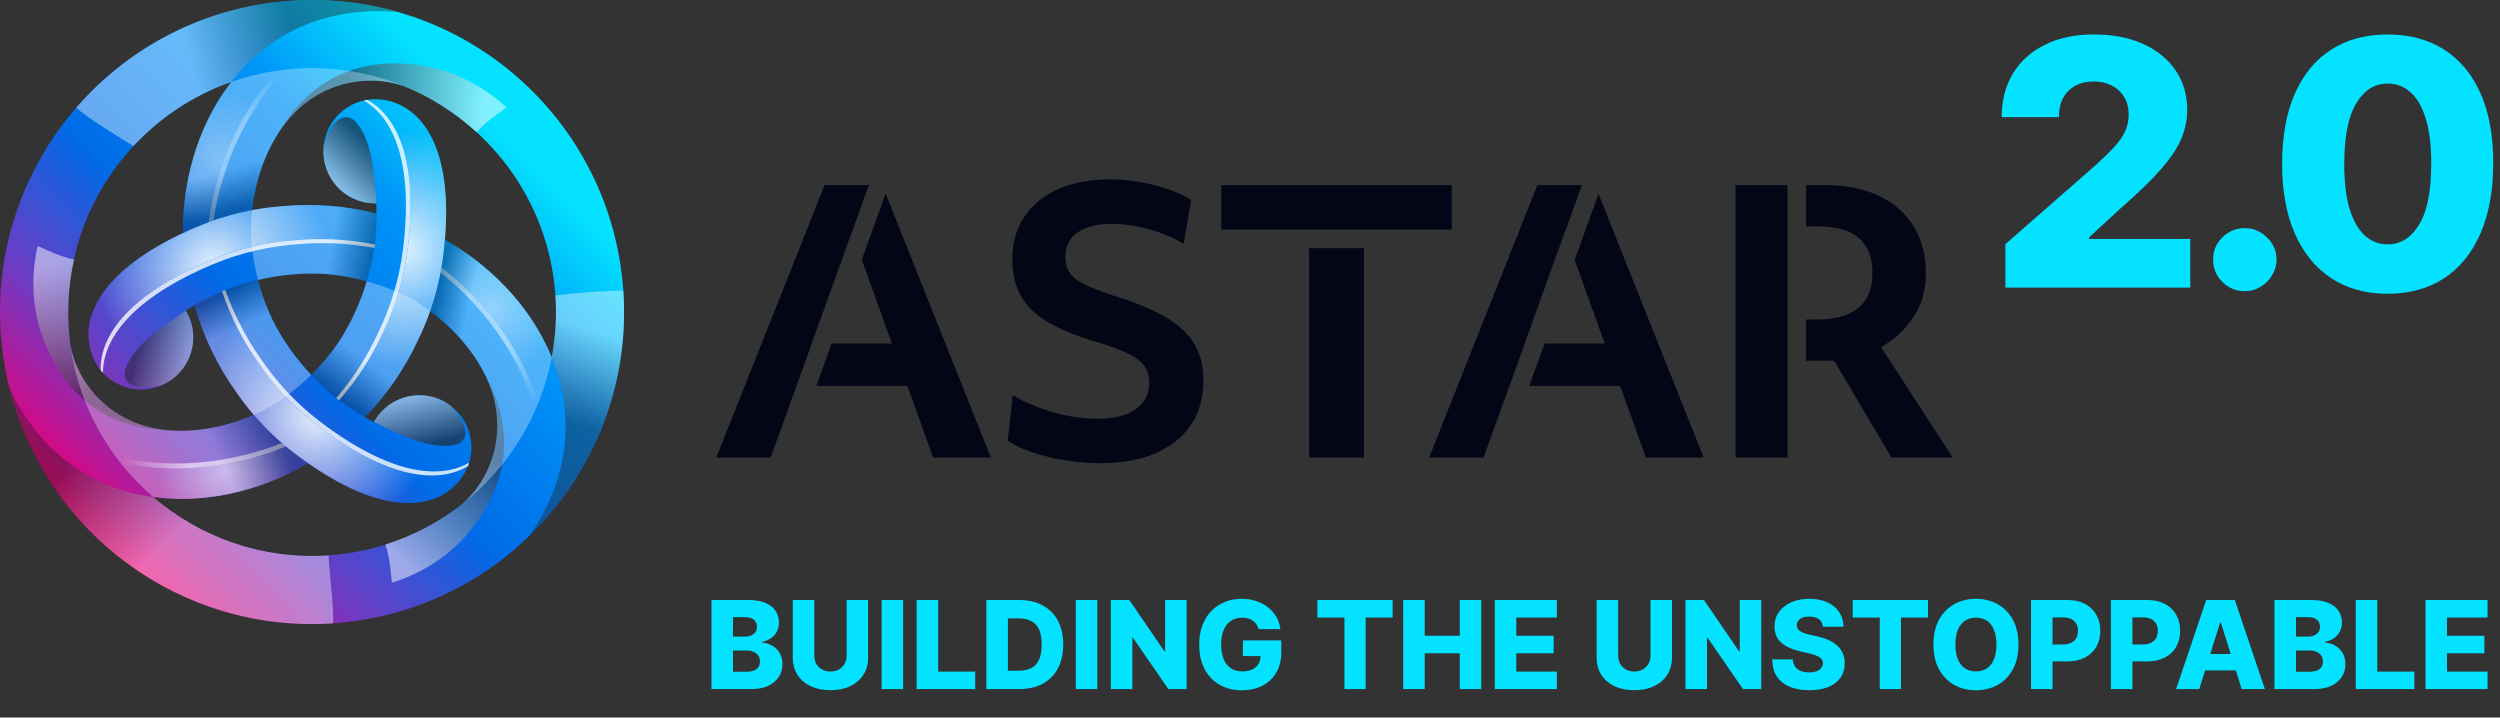 <svg width="878" height="252" viewBox="0 0 878 252" fill="none" xmlns="http://www.w3.org/2000/svg">
<rect x="0" y="0" width="878" height="252" fill="#333333" stroke="none"/>
<path d="M218.906 102.147C214.796 41.767 162.526 -3.853 102.146 0.257C72.066 2.307 45.656 16.307 27.226 37.307L27.176 37.267C27.056 37.437 26.936 37.607 26.816 37.777C8.506 58.877 -1.784 86.937 0.256 117.017C0.446 119.887 0.786 122.707 1.196 125.497C1.216 125.627 1.236 125.747 1.246 125.877C1.526 127.717 1.846 129.547 2.206 131.357C2.206 131.387 2.216 131.427 2.226 131.457C2.556 133.097 2.926 134.727 3.336 136.337C15.996 186.807 63.276 222.547 117.016 218.897C177.396 214.787 223.016 162.517 218.906 102.137V102.147ZM195.056 103.767C195.566 111.197 195.096 118.477 193.766 125.477C193.746 125.437 193.736 125.397 193.716 125.357C185.776 105.937 170.056 91.917 156.236 84.177C159.036 51.277 147.866 37.407 135.236 35.157C134.896 35.087 134.546 35.037 134.196 34.987C124.166 33.697 114.996 40.787 113.716 50.817C112.426 60.847 119.516 70.017 129.546 71.297C130.416 71.407 131.286 71.437 132.146 71.427C132.206 72.537 132.236 73.717 132.246 74.947C120.566 72.057 109.646 71.487 99.686 72.377C95.966 72.627 92.236 73.097 88.536 73.787C89.776 62.677 93.946 50.207 102.036 41.077C109.856 32.257 121.476 27.197 134.166 28.497C136.566 28.747 139.136 29.337 141.446 30.107C141.556 30.147 141.666 30.177 141.766 30.207C171.136 42.177 192.756 70.047 195.056 103.767ZM118.676 120.507C118.676 120.507 118.656 120.527 118.656 120.547C116.046 124.317 112.936 128.037 109.276 131.637C103.806 125.817 99.406 119.547 96.076 113.057C95.906 112.707 95.726 112.377 95.556 112.027C95.556 112.017 95.546 111.997 95.536 111.987C93.576 107.837 91.906 103.277 90.626 98.317C98.416 96.487 106.046 95.807 113.346 96.167C113.736 96.197 114.106 96.197 114.496 96.237C114.506 96.237 114.526 96.237 114.536 96.237C119.106 96.617 123.876 97.447 128.806 98.807C126.496 106.467 123.266 113.407 119.316 119.547C119.096 119.867 118.906 120.187 118.686 120.517L118.676 120.507ZM81.226 28.757C81.226 28.757 81.186 28.807 81.166 28.837C68.326 45.417 64.046 66.027 64.236 81.867C34.346 95.897 27.916 112.497 32.286 124.567C32.396 124.897 32.526 125.227 32.666 125.547C36.566 134.877 47.286 139.267 56.616 135.367C65.946 131.467 70.336 120.747 66.446 111.417C66.106 110.607 65.696 109.837 65.256 109.107C66.196 108.497 67.216 107.867 68.296 107.237C71.626 118.807 76.566 128.587 82.316 136.767C84.386 139.857 86.656 142.847 89.096 145.707C78.856 150.187 65.966 152.817 54.006 150.377C42.456 148.017 32.266 140.477 27.046 128.847C26.056 126.647 25.286 124.127 24.806 121.737C24.506 119.647 24.256 117.547 24.116 115.417C21.446 76.167 45.796 41.217 81.236 28.777L81.226 28.757ZM115.386 195.057C92.076 196.647 70.286 188.687 53.816 174.557C74.596 177.387 94.586 170.797 108.196 162.707C135.306 181.597 152.896 178.857 161.166 169.047C161.396 168.787 161.616 168.507 161.826 168.227C167.956 160.187 166.396 148.697 158.356 142.577C150.316 136.447 138.826 138.007 132.706 146.047C132.176 146.747 131.716 147.487 131.296 148.227C130.306 147.717 129.256 147.157 128.176 146.547C136.536 137.877 142.486 128.697 146.696 119.617C148.346 116.267 149.796 112.807 151.056 109.247C160.066 115.877 168.796 125.727 172.656 137.307C176.386 148.487 174.956 161.087 167.496 171.417C166.076 173.377 164.286 175.307 162.456 176.917C162.426 176.937 162.406 176.967 162.376 176.987C149.316 187.247 133.156 193.847 115.376 195.047L115.386 195.057Z" fill="url(#paint0_linear_264_12103)"/>
<path style="mix-blend-mode:overlay" opacity="0.9" d="M135.245 35.157C134.905 35.087 134.555 35.037 134.205 34.987C132.435 34.757 130.685 34.807 129.005 35.077C139.485 40.777 147.135 56.667 143.115 88.017C141.785 98.397 138.695 108.277 134.235 117.337C130.625 125.127 125.705 132.997 119.105 140.567C122.275 142.947 125.375 144.937 128.205 146.547C136.565 137.877 142.515 128.697 146.725 119.617C151.185 110.557 154.265 100.677 155.605 90.297C160.385 52.977 148.645 37.557 135.255 35.167L135.245 35.157Z" fill="url(#paint1_radial_264_12103)"/>
<g style="mix-blend-mode:overlay" opacity="0.8">
<path d="M143.106 88.018C147.126 56.678 139.486 40.788 128.996 35.078C128.586 35.138 128.186 35.228 127.786 35.318C138.046 41.218 145.436 57.088 141.466 88.008C140.136 98.388 137.046 108.267 132.586 117.327C129.096 124.867 124.366 132.467 118.096 139.797C118.426 140.057 118.766 140.307 119.096 140.547C125.706 132.987 130.616 125.117 134.226 117.317C138.686 108.257 141.766 98.378 143.106 87.998V88.018Z" fill="white"/>
</g>
<path style="mix-blend-mode:overlay" opacity="0.5" d="M103.266 159.107C102.276 158.357 101.336 157.567 100.386 156.787C84.916 163.237 63.466 167.287 42.176 162.347C45.666 166.787 49.556 170.897 53.826 174.567C74.606 177.397 94.596 170.807 108.206 162.717C106.586 161.587 104.946 160.397 103.256 159.117L103.266 159.107Z" fill="url(#paint2_radial_264_12103)"/>
<path style="mix-blend-mode:overlay" opacity="0.6" d="M100.386 156.777C99.916 156.387 99.436 155.997 98.966 155.597C83.376 161.827 61.836 165.547 40.586 160.257C41.106 160.957 41.626 161.657 42.166 162.337C63.456 167.277 84.906 163.227 100.376 156.777H100.386Z" fill="url(#paint3_linear_264_12103)"/>
<path style="mix-blend-mode:overlay" opacity="0.9" d="M32.295 124.567C32.406 124.897 32.535 125.227 32.675 125.547C33.365 127.197 34.276 128.687 35.346 130.007C35.045 118.077 44.986 103.517 74.135 91.317C83.796 87.278 93.885 85.017 103.966 84.338C112.526 83.567 121.796 83.888 131.646 85.828C132.116 81.888 132.296 78.218 132.276 74.957C120.586 72.058 109.656 71.487 99.695 72.388C89.615 73.058 79.516 75.328 69.865 79.368C35.156 93.888 27.675 111.767 32.295 124.557V124.567Z" fill="url(#paint4_radial_264_12103)"/>
<g style="mix-blend-mode:overlay" opacity="0.8">
<path d="M74.136 91.327C44.986 103.517 35.046 118.087 35.346 130.017C35.606 130.337 35.886 130.647 36.166 130.947C36.146 119.107 46.196 104.777 74.956 92.747C84.616 88.707 94.706 86.447 104.787 85.767C113.057 85.027 122.007 85.307 131.497 87.087C131.557 86.667 131.597 86.257 131.647 85.847C121.797 83.907 112.527 83.587 103.967 84.357C93.886 85.027 83.786 87.297 74.136 91.337V91.327Z" fill="white"/>
</g>
<path style="mix-blend-mode:overlay" opacity="0.4" d="M155.627 90.287C155.467 91.517 155.267 92.728 155.057 93.948C168.377 104.117 182.607 120.667 188.977 141.577C191.087 136.337 192.687 130.917 193.727 125.377C185.787 105.967 170.087 91.957 156.267 84.207C156.097 86.168 155.887 88.188 155.617 90.287H155.627Z" fill="url(#paint5_radial_264_12103)"/>
<path style="mix-blend-mode:overlay" opacity="0.5" d="M155.056 93.947C154.956 94.557 154.856 95.157 154.736 95.767C167.926 106.147 181.916 122.947 187.956 143.997C188.306 143.197 188.646 142.397 188.966 141.587C182.596 120.677 168.366 104.127 155.046 93.957L155.056 93.947Z" fill="url(#paint6_linear_264_12103)"/>
<path style="mix-blend-mode:overlay" opacity="0.9" d="M161.196 169.017C161.426 168.757 161.646 168.477 161.856 168.197C162.936 166.777 163.776 165.237 164.386 163.647C154.206 169.877 136.626 168.547 111.486 149.397C103.166 143.057 96.146 135.437 90.526 127.047C85.586 120.017 81.226 111.827 77.976 102.327C74.326 103.887 71.056 105.567 68.246 107.217C71.576 118.787 76.556 128.537 82.306 136.717C87.926 145.107 94.936 152.727 103.266 159.067C133.196 181.867 152.417 179.407 161.187 169.007L161.196 169.017Z" fill="url(#paint7_radial_264_12103)"/>
<g style="mix-blend-mode:overlay" opacity="0.8">
<path d="M111.487 149.407C136.627 168.557 154.207 169.887 164.387 163.657C164.537 163.267 164.657 162.877 164.777 162.487C154.537 168.427 137.097 166.887 112.307 147.987C103.987 141.647 96.966 134.027 91.346 125.637C86.566 118.847 82.346 110.947 79.136 101.847C78.746 102.007 78.366 102.167 77.986 102.337C81.236 111.837 85.586 120.027 90.536 127.057C96.156 135.447 103.167 143.067 111.497 149.407H111.487Z" fill="white"/>
</g>
<path style="mix-blend-mode:overlay" opacity="0.3" d="M69.846 79.348C70.986 78.868 72.146 78.438 73.296 78.018C75.446 61.398 82.656 40.798 97.586 24.828C91.996 25.628 86.496 26.948 81.176 28.808C68.336 45.388 64.056 65.998 64.246 81.838C66.026 80.998 67.886 80.168 69.836 79.358L69.846 79.348Z" fill="url(#paint8_radial_264_12103)"/>
<path style="mix-blend-mode:overlay" opacity="0.4" d="M73.295 78.017C73.875 77.807 74.445 77.587 75.025 77.387C77.425 60.777 84.975 40.257 100.185 24.507C99.315 24.607 98.455 24.707 97.585 24.837C82.655 40.807 75.435 61.407 73.295 78.027V78.017Z" fill="url(#paint9_linear_264_12103)"/>
<path style="mix-blend-mode:multiply" opacity="0.4" d="M102.147 0.258C72.067 2.308 45.657 16.308 27.227 37.307C27.087 37.468 26.947 37.627 26.807 37.788C30.397 41.347 42.117 48.367 46.877 51.288C56.207 41.248 67.937 33.417 81.227 28.758C82.157 27.558 83.117 26.378 84.137 25.227C96.517 11.258 113.417 3.878 133.027 3.878C135.207 3.878 139.657 4.228 139.747 4.228C127.857 0.818 115.197 -0.632 102.137 0.258H102.147Z" fill="url(#paint10_linear_264_12103)"/>
<path style="mix-blend-mode:multiply" opacity="0.4" d="M115.396 195.057C92.086 196.647 70.296 188.687 53.826 174.557C52.296 174.347 50.756 174.097 49.216 173.787C30.926 170.047 16.086 159.107 6.286 142.127C5.196 140.237 4.216 138.307 3.336 136.357C15.996 186.827 63.276 222.567 117.016 218.917C117.256 213.387 115.626 200.547 115.396 195.067V195.057Z" fill="url(#paint11_linear_264_12103)"/>
<path style="mix-blend-mode:multiply" opacity="0.4" d="M218.907 102.147C215.537 101.807 199.097 103.097 195.057 103.767C195.567 111.197 195.097 118.477 193.767 125.477C194.337 126.867 194.877 128.287 195.357 129.737C201.267 147.437 199.207 165.767 189.407 182.747C188.337 184.597 187.177 186.377 185.957 188.087C185.937 188.117 185.907 188.157 185.887 188.187C185.887 188.187 185.937 188.147 185.967 188.117C208.227 166.467 221.187 135.557 218.917 102.147H218.907Z" fill="url(#paint12_linear_264_12103)"/>
<path style="mix-blend-mode:multiply" opacity="0.5" d="M134.155 28.497C136.555 28.747 139.125 29.337 141.435 30.107C141.545 30.147 141.655 30.177 141.755 30.207C151.205 34.057 159.855 39.567 167.315 46.377C167.335 46.387 167.345 46.397 167.365 46.417C170.965 42.307 177.885 37.787 177.885 37.787C177.885 37.787 167.285 26.947 151.065 23.577C139.715 21.217 114.115 18.937 97.965 46.417C97.965 46.417 98.025 46.357 98.125 46.267C99.315 44.457 100.585 42.707 102.025 41.087C109.845 32.267 121.465 27.207 134.155 28.507V28.497Z" fill="url(#paint13_linear_264_12103)"/>
<path style="mix-blend-mode:multiply" opacity="0.5" d="M167.507 171.407C166.087 173.367 164.297 175.297 162.467 176.907C162.387 176.977 162.297 177.067 162.217 177.137C154.157 183.397 145.067 188.127 135.437 191.187C135.417 191.187 135.397 191.207 135.377 191.207C137.137 196.377 137.587 204.627 137.587 204.627C137.587 204.627 152.277 200.867 163.297 188.507C171.017 179.857 185.797 158.827 170.067 131.097C170.067 131.097 170.087 131.187 170.117 131.307C171.087 133.247 171.967 135.217 172.657 137.277C176.387 148.457 174.957 161.057 167.497 171.387L167.507 171.407Z" fill="url(#paint14_linear_264_12103)"/>
<path style="mix-blend-mode:multiply" opacity="0.5" d="M27.076 128.867C26.086 126.667 25.316 124.147 24.836 121.757C24.816 121.647 24.786 121.537 24.766 121.427C23.376 111.317 23.826 101.077 25.986 91.207C25.986 91.187 25.986 91.167 25.986 91.147C20.626 90.087 13.256 86.347 13.256 86.347C13.256 86.347 9.166 100.947 14.356 116.677C17.996 127.687 28.816 150.997 60.686 151.247C60.686 151.247 60.606 151.217 60.476 151.187C58.316 151.057 56.156 150.837 54.036 150.397C42.486 148.037 32.296 140.497 27.076 128.867Z" fill="url(#paint15_linear_264_12103)"/>
<path style="mix-blend-mode:multiply" opacity="0.6" d="M129.546 71.307C130.416 71.417 131.286 71.447 132.146 71.437C132.146 71.437 131.576 60.047 130.176 54.207C128.776 48.367 126.716 44.497 124.446 42.307C122.826 40.737 117.696 38.787 113.716 50.827C112.426 60.857 119.516 70.027 129.546 71.307Z" fill="url(#paint16_linear_264_12103)"/>
<path style="mix-blend-mode:multiply" opacity="0.5" d="M66.446 111.427C66.106 110.617 65.696 109.847 65.256 109.117C65.256 109.117 55.686 115.307 51.326 119.437C46.966 123.567 44.646 127.287 43.886 130.347C43.336 132.537 44.206 137.947 56.626 135.377C65.956 131.477 70.346 120.757 66.456 111.427H66.446Z" fill="url(#paint17_linear_264_12103)"/>
<path style="mix-blend-mode:multiply" opacity="0.6" d="M132.746 146.007C132.216 146.707 131.756 147.447 131.336 148.187C131.336 148.187 141.486 153.387 147.236 155.097C152.996 156.807 157.376 156.957 160.406 156.087C162.576 155.467 166.826 152.007 158.396 142.537C150.356 136.407 138.866 137.967 132.746 146.007Z" fill="url(#paint18_linear_264_12103)"/>
<path style="mix-blend-mode:multiply" opacity="0.3" d="M128.805 98.797C126.495 106.457 123.265 113.397 119.315 119.537C119.095 119.857 118.905 120.177 118.685 120.507C118.685 120.517 118.665 120.527 118.665 120.547C116.055 124.317 112.945 128.037 109.285 131.637C111.795 134.307 114.505 136.887 117.485 139.337C121.225 142.287 124.895 144.667 128.215 146.547C136.575 137.877 142.525 128.697 146.735 119.617C148.385 116.267 149.835 112.807 151.095 109.247C147.235 106.407 143.335 104.147 139.735 102.617C136.015 101.027 132.375 99.787 128.815 98.807L128.805 98.797Z" fill="url(#paint19_linear_264_12103)"/>
<path style="mix-blend-mode:multiply" opacity="0.3" d="M53.825 174.557C74.605 177.387 94.595 170.797 108.205 162.707C106.585 161.577 104.945 160.387 103.255 159.107C97.995 155.107 93.265 150.587 89.085 145.697C78.845 150.177 65.955 152.807 53.995 150.367C42.445 148.007 32.255 140.467 27.035 128.837C26.045 126.637 25.275 124.117 24.795 121.727C27.815 142.907 38.505 161.417 53.825 174.567V174.557Z" fill="url(#paint20_linear_264_12103)"/>
<path style="mix-blend-mode:multiply" opacity="0.3" d="M109.275 131.627C103.805 125.807 99.405 119.537 96.075 113.047C95.905 112.697 95.725 112.367 95.555 112.017C95.555 112.007 95.545 111.987 95.535 111.977C93.575 107.827 91.905 103.267 90.625 98.308C87.065 99.148 83.485 100.197 79.875 101.547C75.455 103.307 71.575 105.287 68.295 107.217C71.625 118.787 76.565 128.567 82.315 136.747C84.385 139.837 86.655 142.827 89.095 145.687C93.485 143.767 97.405 141.507 100.535 139.157C103.765 136.727 106.655 134.207 109.285 131.627H109.275Z" fill="url(#paint21_linear_264_12103)"/>
<path style="mix-blend-mode:multiply" opacity="0.3" d="M81.165 28.837C68.325 45.417 64.044 66.027 64.234 81.857C66.025 81.017 67.885 80.187 69.844 79.367C75.934 76.817 82.195 74.987 88.525 73.797C89.764 62.687 93.934 50.217 102.025 41.087C109.845 32.267 121.465 27.207 134.155 28.507C136.555 28.757 139.125 29.347 141.435 30.117C141.545 30.157 141.655 30.187 141.755 30.217C130.075 25.457 117.165 23.207 103.755 24.117C95.874 24.657 88.335 26.267 81.215 28.757C81.195 28.787 81.174 28.807 81.154 28.837H81.165Z" fill="url(#paint22_linear_264_12103)"/>
<path style="mix-blend-mode:multiply" opacity="0.3" d="M193.726 125.357C185.786 105.937 170.066 91.917 156.246 84.177C156.076 86.147 155.866 88.177 155.596 90.287C154.756 96.837 153.216 103.177 151.076 109.247C160.086 115.877 168.816 125.727 172.676 137.307C176.406 148.487 174.976 161.087 167.516 171.417C166.096 173.377 164.306 175.307 162.476 176.917C162.446 176.937 162.426 176.967 162.396 176.987C178.486 164.347 189.866 146.117 193.766 125.477C193.746 125.437 193.736 125.397 193.716 125.357H193.726Z" fill="url(#paint23_linear_264_12103)"/>
<path style="mix-blend-mode:multiply" opacity="0.3" d="M88.466 86.977C88.956 90.987 89.686 94.747 90.616 98.317C98.406 96.487 106.036 95.807 113.336 96.167C113.726 96.197 114.096 96.197 114.486 96.237C114.496 96.237 114.516 96.237 114.526 96.237C119.096 96.617 123.866 97.447 128.796 98.807C129.856 95.307 130.726 91.667 131.366 87.867C132.056 83.147 132.276 78.777 132.246 74.957C120.566 72.067 109.646 71.497 99.686 72.387C95.966 72.637 92.236 73.107 88.536 73.797C88.006 78.567 87.996 83.087 88.466 86.977Z" fill="url(#paint24_linear_264_12103)"/>
<path d="M549.487 81.387L535.396 120.657H535.496L549.576 81.617L549.487 81.387Z" fill="#020617"/>
<path d="M299.147 81.387L285.057 120.657H285.097L299.197 81.537L299.147 81.387Z" fill="#020617"/>
<path d="M302.665 91.197L313.245 120.657H292.045L286.695 135.507H318.655L327.715 160.677H347.985L311.035 67.997L302.665 91.197Z" fill="#020617"/>
<path d="M285.056 120.657L299.146 81.387L299.196 81.537L305.156 65.027H289.586L251.576 160.677H270.666L285.096 120.657H285.056Z" fill="#020617"/>
<path d="M409.406 111.407C404.786 108.687 398.666 106.147 391.026 103.797C386.666 102.377 383.246 101.047 380.766 99.827C378.286 98.617 376.566 97.227 375.606 95.677C374.636 94.127 374.156 92.297 374.156 90.197C374.156 86.507 375.586 83.657 378.436 81.637C381.286 79.627 385.276 78.617 390.396 78.617C394.596 78.617 398.976 79.247 403.546 80.507C408.116 81.767 412.166 83.487 415.696 85.667L418.336 70.187C414.726 68.007 410.346 66.267 405.186 64.967C400.026 63.667 394.886 63.017 389.766 63.017C382.796 63.017 376.756 64.147 371.646 66.417C366.526 68.687 362.566 71.917 359.756 76.107C356.946 80.307 355.536 85.257 355.536 90.957C355.536 95.827 356.486 100.037 358.366 103.607C360.256 107.177 363.336 110.257 367.616 112.857C371.896 115.457 377.516 117.807 384.486 119.907C389.516 121.417 393.426 122.847 396.196 124.187C398.966 125.527 400.896 127.017 401.986 128.657C403.076 130.297 403.626 132.247 403.626 134.507C403.626 138.457 402.006 141.537 398.776 143.757C395.546 145.977 391.076 147.087 385.376 147.087C380.426 147.087 375.246 146.317 369.836 144.757C364.426 143.207 359.706 141.217 355.676 138.777L353.916 154.757C356.266 156.357 359.206 157.737 362.726 158.907C366.246 160.077 370.046 161.007 374.116 161.677C378.186 162.347 382.236 162.687 386.256 162.687C397.586 162.687 406.476 160.107 412.936 154.947C419.396 149.787 422.626 142.637 422.626 133.487C422.626 128.617 421.576 124.407 419.476 120.837C417.376 117.267 414.026 114.127 409.406 111.397V111.407Z" fill="#020617"/>
<path d="M509.846 65.027H428.916V80.627H509.846V65.027Z" fill="#020617"/>
<path d="M479.006 87.157H459.746V160.677H479.006V87.157Z" fill="#020617"/>
<path d="M535.396 120.657L549.486 81.387L549.576 81.617L555.556 65.027H539.926L501.916 160.677H521.046L530.106 135.507H530.146L535.496 120.657H535.396Z" fill="#020617"/>
<path d="M553.036 91.278L563.586 120.657H542.446L537.096 135.507H568.996L578.056 160.677H598.326L561.406 68.078L553.036 91.278Z" fill="#020617"/>
<path d="M660.627 121.917C665.247 119.317 669.017 115.817 671.957 111.407C674.897 107.007 676.367 101.867 676.367 95.987C676.367 89.607 674.937 84.117 672.087 79.497C669.237 74.887 665.167 71.317 659.877 68.797C654.587 66.277 648.297 65.017 640.997 65.017H634.307V79.497H638.477C651.227 79.497 657.607 84.947 657.607 95.857C657.607 106.767 651.017 112.217 637.847 112.217H634.307V126.687H644.137L664.277 160.667H685.797L660.627 121.897V121.917Z" fill="#020617"/>
<path d="M627.765 65.027H609.525V160.687H627.765V65.027Z" fill="#020617"/>
<path d="M733.68 83.377L744.17 73.697C750.54 68.157 755.46 63.407 758.92 59.437C762.39 55.467 764.79 51.847 766.14 48.557C767.48 45.277 768.15 41.957 768.15 38.617C768.15 33.367 766.8 28.747 764.1 24.757C761.4 20.777 757.6 17.667 752.69 15.437C747.78 13.207 742 12.097 735.34 12.097C728.68 12.097 723.23 13.277 718.36 15.627C713.49 17.987 709.72 21.327 707.03 25.667C704.35 30.007 703 35.157 703 41.127H723.09C723.09 38.477 723.6 36.217 724.61 34.357C725.62 32.497 727.04 31.077 728.87 30.097C730.7 29.117 732.82 28.617 735.25 28.617C737.68 28.617 739.78 29.087 741.63 30.027C743.49 30.967 744.94 32.307 746 34.037C747.06 35.767 747.59 37.837 747.59 40.267C747.59 42.437 747.15 44.447 746.26 46.287C745.37 48.127 744.09 49.957 742.4 51.767C740.72 53.577 738.67 55.567 736.28 57.737L704.29 85.747V100.997H769.22V83.907H733.67V83.347L733.68 83.377ZM788.39 80.127C785.31 80.127 782.67 81.207 780.49 83.357C778.31 85.517 777.23 88.107 777.26 91.127C777.23 94.207 778.31 96.837 780.49 99.007C782.68 101.177 785.31 102.267 788.39 102.267C790.36 102.267 792.18 101.767 793.85 100.767C795.52 99.767 796.88 98.427 797.92 96.737C798.96 95.057 799.5 93.177 799.53 91.127C799.5 88.097 798.37 85.507 796.13 83.357C793.89 81.197 791.31 80.127 788.4 80.127H788.39ZM871.17 32.797C868.17 26.057 863.9 20.927 858.34 17.397C852.79 13.867 846.18 12.107 838.53 12.107C830.88 12.107 824.29 13.867 818.76 17.397C813.24 20.927 808.98 26.047 806 32.777C803.02 39.497 801.51 47.677 801.48 57.297C801.45 66.917 802.94 75.147 805.93 81.987C808.93 88.827 813.2 94.067 818.73 97.707C824.27 101.347 830.87 103.167 838.52 103.167C846.17 103.167 852.8 101.357 858.33 97.747C863.86 94.137 868.12 88.907 871.12 82.047C874.12 75.197 875.62 66.947 875.62 57.287C875.65 47.697 874.16 39.527 871.17 32.787V32.797ZM849.63 78.817C846.8 83.487 843.11 85.817 838.54 85.817C835.51 85.817 832.84 84.787 830.53 82.717C828.22 80.647 826.43 77.497 825.16 73.277C823.89 69.047 823.27 63.727 823.3 57.307C823.33 47.827 824.74 40.797 827.54 36.217C830.34 31.637 834.01 29.347 838.55 29.347C841.61 29.347 844.27 30.357 846.56 32.387C848.85 34.417 850.63 37.487 851.91 41.617C853.2 45.747 853.84 50.977 853.84 57.317C853.87 66.997 852.47 74.167 849.64 78.837L849.63 78.817Z" fill="#03E2FE"/>
<path d="M249.869 242V210.727H262.909C265.251 210.727 267.21 211.058 268.788 211.72C270.376 212.382 271.567 213.308 272.361 214.499C273.166 215.69 273.568 217.069 273.568 218.637C273.568 219.828 273.318 220.892 272.819 221.828C272.321 222.755 271.633 223.523 270.758 224.134C269.882 224.745 268.87 225.173 267.719 225.417V225.722C268.982 225.783 270.147 226.124 271.216 226.745C272.295 227.366 273.16 228.232 273.812 229.341C274.463 230.441 274.789 231.744 274.789 233.25C274.789 234.93 274.362 236.432 273.507 237.755C272.651 239.068 271.415 240.107 269.796 240.87C268.177 241.623 266.213 242 263.902 242H249.869ZM257.427 235.907H262.1C263.739 235.907 264.945 235.597 265.719 234.976C266.503 234.355 266.895 233.49 266.895 232.38C266.895 231.576 266.706 230.884 266.33 230.303C265.953 229.713 265.419 229.26 264.726 228.944C264.034 228.618 263.204 228.456 262.237 228.456H257.427V235.907ZM257.427 223.585H261.611C262.436 223.585 263.169 223.447 263.81 223.172C264.452 222.897 264.95 222.5 265.307 221.981C265.673 221.462 265.856 220.836 265.856 220.103C265.856 219.054 265.485 218.23 264.742 217.629C263.998 217.029 262.996 216.728 261.733 216.728H257.427V223.585ZM297.343 210.727H304.886V230.899C304.886 233.23 304.331 235.261 303.222 236.991C302.112 238.712 300.565 240.045 298.58 240.992C296.595 241.929 294.289 242.397 291.662 242.397C289.005 242.397 286.684 241.929 284.699 240.992C282.714 240.045 281.172 238.712 280.073 236.991C278.973 235.261 278.423 233.23 278.423 230.899V210.727H285.982V230.242C285.982 231.321 286.216 232.283 286.684 233.128C287.163 233.973 287.83 234.635 288.685 235.113C289.54 235.592 290.532 235.831 291.662 235.831C292.792 235.831 293.78 235.592 294.625 235.113C295.48 234.635 296.147 233.973 296.625 233.128C297.104 232.283 297.343 231.321 297.343 230.242V210.727ZM317.182 210.727V242H309.624V210.727H317.182ZM321.927 242V210.727H329.486V235.862H342.496V242H321.927ZM357.968 242H346.409V210.727H357.953C361.139 210.727 363.883 211.353 366.183 212.605C368.494 213.847 370.276 215.639 371.528 217.98C372.78 220.312 373.406 223.101 373.406 226.348C373.406 229.606 372.78 232.405 371.528 234.747C370.286 237.088 368.509 238.885 366.199 240.137C363.888 241.379 361.144 242 357.968 242ZM353.967 235.556H357.678C359.429 235.556 360.91 235.261 362.122 234.67C363.343 234.07 364.264 233.098 364.885 231.754C365.517 230.4 365.832 228.598 365.832 226.348C365.832 224.099 365.517 222.307 364.885 220.973C364.254 219.63 363.323 218.663 362.091 218.072C360.869 217.471 359.363 217.171 357.571 217.171H353.967V235.556ZM385.378 210.727V242H377.819V210.727H385.378ZM416.738 210.727V242H410.325L397.88 223.951H397.681V242H390.123V210.727H396.628L408.935 228.746H409.195V210.727H416.738ZM442.014 220.943C441.841 220.301 441.586 219.737 441.25 219.248C440.914 218.749 440.502 218.327 440.013 217.98C439.525 217.634 438.965 217.375 438.334 217.202C437.702 217.018 437.01 216.927 436.257 216.927C434.74 216.927 433.427 217.293 432.317 218.026C431.218 218.759 430.368 219.828 429.767 221.233C429.166 222.628 428.866 224.323 428.866 226.318C428.866 228.323 429.156 230.033 429.737 231.449C430.317 232.864 431.157 233.943 432.256 234.686C433.356 235.429 434.689 235.8 436.257 235.8C437.641 235.8 438.812 235.576 439.769 235.129C440.736 234.67 441.469 234.024 441.968 233.189C442.467 232.355 442.716 231.372 442.716 230.242L444.121 230.41H436.516V224.898H450V229.036C450 231.835 449.404 234.233 448.213 236.228C447.032 238.223 445.403 239.755 443.327 240.824C441.26 241.893 438.883 242.428 436.196 242.428C433.213 242.428 430.592 241.781 428.332 240.488C426.072 239.195 424.311 237.353 423.048 234.961C421.786 232.558 421.155 229.708 421.155 226.409C421.155 223.844 421.537 221.569 422.3 219.584C423.064 217.589 424.127 215.899 425.492 214.514C426.866 213.13 428.454 212.081 430.256 211.369C432.068 210.656 434.017 210.3 436.104 210.3C437.916 210.3 439.601 210.559 441.158 211.078C442.726 211.598 444.111 212.331 445.312 213.277C446.523 214.224 447.506 215.349 448.259 216.652C449.012 217.955 449.481 219.385 449.664 220.943H442.014ZM462.67 216.866V210.727H489.102V216.866H479.619V242H472.168V216.866H462.67ZM492.794 242V210.727H500.352V223.279H512.675V210.727H520.218V242H512.675V229.433H500.352V242H492.794ZM524.96 242V210.727H546.765V216.866H532.518V223.279H545.65V229.433H532.518V235.862H546.765V242H524.96ZM579.656 210.727H587.2V230.899C587.2 233.23 586.645 235.261 585.535 236.991C584.426 238.712 582.878 240.045 580.893 240.992C578.908 241.929 576.602 242.397 573.976 242.397C571.319 242.397 568.998 241.929 567.013 240.992C565.028 240.045 563.486 238.712 562.386 236.991C561.287 235.261 560.737 233.23 560.737 230.899V210.727H568.296V230.242C568.296 231.321 568.53 232.283 568.998 233.128C569.476 233.973 570.143 234.635 570.998 235.113C571.853 235.592 572.846 235.831 573.976 235.831C575.106 235.831 576.093 235.592 576.938 235.113C577.793 234.635 578.46 233.973 578.939 233.128C579.417 232.283 579.656 231.321 579.656 230.242V210.727ZM618.553 210.727V242H612.139L599.694 223.951H599.496V242H591.937V210.727H598.442L610.75 228.746H611.009V210.727H618.553ZM640.209 220.103C640.107 218.983 639.654 218.113 638.85 217.492C638.056 216.861 636.921 216.545 635.445 216.545C634.468 216.545 633.653 216.672 633.002 216.927C632.35 217.181 631.862 217.533 631.536 217.98C631.21 218.418 631.042 218.922 631.032 219.492C631.011 219.96 631.103 220.373 631.307 220.729C631.52 221.085 631.826 221.401 632.223 221.676C632.63 221.94 633.119 222.175 633.689 222.378C634.259 222.582 634.9 222.76 635.613 222.913L638.3 223.523C639.848 223.859 641.212 224.307 642.393 224.867C643.584 225.427 644.581 226.094 645.386 226.868C646.2 227.641 646.816 228.532 647.233 229.54C647.651 230.548 647.864 231.678 647.875 232.93C647.864 234.905 647.366 236.6 646.378 238.015C645.391 239.43 643.971 240.514 642.118 241.267C640.275 242.02 638.051 242.397 635.445 242.397C632.829 242.397 630.548 242.005 628.604 241.221C626.66 240.437 625.148 239.246 624.069 237.648C622.99 236.05 622.435 234.029 622.404 231.586H629.642C629.703 232.594 629.973 233.434 630.452 234.105C630.93 234.777 631.587 235.286 632.421 235.632C633.266 235.979 634.244 236.152 635.353 236.152C636.371 236.152 637.237 236.014 637.949 235.739C638.672 235.464 639.227 235.083 639.614 234.594C640 234.105 640.199 233.546 640.209 232.914C640.199 232.324 640.016 231.82 639.659 231.403C639.303 230.975 638.753 230.609 638.01 230.303C637.277 229.988 636.341 229.698 635.201 229.433L631.933 228.669C629.225 228.048 627.092 227.046 625.535 225.661C623.977 224.267 623.203 222.383 623.214 220.011C623.203 218.077 623.723 216.382 624.771 214.926C625.82 213.471 627.27 212.336 629.123 211.521C630.976 210.707 633.088 210.3 635.46 210.3C637.883 210.3 639.985 210.712 641.767 211.537C643.558 212.351 644.948 213.496 645.935 214.972C646.923 216.448 647.427 218.159 647.447 220.103H640.209ZM650.669 216.866V210.727H677.101V216.866H667.618V242H660.167V216.866H650.669ZM708.882 226.364C708.882 229.804 708.22 232.721 706.896 235.113C705.573 237.506 703.781 239.323 701.521 240.565C699.272 241.807 696.747 242.428 693.948 242.428C691.138 242.428 688.608 241.801 686.358 240.549C684.109 239.297 682.322 237.48 680.999 235.098C679.686 232.706 679.029 229.794 679.029 226.364C679.029 222.923 679.686 220.006 680.999 217.614C682.322 215.222 684.109 213.405 686.358 212.163C688.608 210.921 691.138 210.3 693.948 210.3C696.747 210.3 699.272 210.921 701.521 212.163C703.781 213.405 705.573 215.222 706.896 217.614C708.22 220.006 708.882 222.923 708.882 226.364ZM701.155 226.364C701.155 224.328 700.865 222.607 700.285 221.202C699.715 219.798 698.89 218.734 697.811 218.011C696.742 217.288 695.454 216.927 693.948 216.927C692.451 216.927 691.163 217.288 690.084 218.011C689.005 218.734 688.176 219.798 687.595 221.202C687.025 222.607 686.74 224.328 686.74 226.364C686.74 228.4 687.025 230.12 687.595 231.525C688.176 232.93 689.005 233.993 690.084 234.716C691.163 235.439 692.451 235.8 693.948 235.8C695.454 235.8 696.742 235.439 697.811 234.716C698.89 233.993 699.715 232.93 700.285 231.525C700.865 230.12 701.155 228.4 701.155 226.364ZM713.295 242V210.727H726.213C728.554 210.727 730.575 211.185 732.275 212.102C733.985 213.008 735.304 214.275 736.23 215.904C737.156 217.522 737.619 219.406 737.619 221.554C737.619 223.712 737.146 225.6 736.199 227.219C735.263 228.827 733.924 230.074 732.183 230.96C730.443 231.846 728.376 232.288 725.984 232.288H718.013V226.333H724.579C725.719 226.333 726.671 226.135 727.434 225.738C728.208 225.341 728.793 224.786 729.19 224.073C729.588 223.35 729.786 222.511 729.786 221.554C729.786 220.587 729.588 219.752 729.19 219.049C728.793 218.337 728.208 217.787 727.434 217.4C726.661 217.013 725.709 216.82 724.579 216.82H720.853V242H713.295ZM741.345 242V210.727H754.264C756.605 210.727 758.626 211.185 760.326 212.102C762.036 213.008 763.354 214.275 764.281 215.904C765.207 217.522 765.67 219.406 765.67 221.554C765.67 223.712 765.197 225.6 764.25 227.219C763.314 228.827 761.975 230.074 760.234 230.96C758.493 231.846 756.427 232.288 754.035 232.288H746.064V226.333H752.63C753.77 226.333 754.722 226.135 755.485 225.738C756.259 225.341 756.844 224.786 757.241 224.073C757.638 223.35 757.837 222.511 757.837 221.554C757.837 220.587 757.638 219.752 757.241 219.049C756.844 218.337 756.259 217.787 755.485 217.4C754.712 217.013 753.76 216.82 752.63 216.82H748.904V242H741.345ZM772.381 242H764.258L774.809 210.727H784.872L795.424 242H787.3L779.955 218.607H779.711L772.381 242ZM771.297 229.692H788.277V235.434H771.297V229.692ZM798.791 242V210.727H811.831C814.173 210.727 816.132 211.058 817.71 211.72C819.298 212.382 820.489 213.308 821.283 214.499C822.087 215.69 822.49 217.069 822.49 218.637C822.49 219.828 822.24 220.892 821.741 221.828C821.242 222.755 820.555 223.523 819.68 224.134C818.804 224.745 817.791 225.173 816.641 225.417V225.722C817.903 225.783 819.069 226.124 820.138 226.745C821.217 227.366 822.082 228.232 822.734 229.341C823.385 230.441 823.711 231.744 823.711 233.25C823.711 234.93 823.284 236.432 822.428 237.755C821.573 239.068 820.336 240.107 818.718 240.87C817.099 241.623 815.135 242 812.824 242H798.791ZM806.349 235.907H811.022C812.661 235.907 813.867 235.597 814.641 234.976C815.425 234.355 815.817 233.49 815.817 232.38C815.817 231.576 815.628 230.884 815.252 230.303C814.875 229.713 814.34 229.26 813.648 228.944C812.956 228.618 812.126 228.456 811.159 228.456H806.349V235.907ZM806.349 223.585H810.533C811.358 223.585 812.091 223.447 812.732 223.172C813.373 222.897 813.872 222.5 814.228 221.981C814.595 221.462 814.778 220.836 814.778 220.103C814.778 219.054 814.407 218.23 813.664 217.629C812.92 217.029 811.918 216.728 810.655 216.728H806.349V223.585ZM827.345 242V210.727H834.904V235.862H847.914V242H827.345ZM851.827 242V210.727H873.632V216.866H859.385V223.279H872.517V229.433H859.385V235.862H873.632V242H851.827Z" fill="#03E2FE"/>
<defs>
<linearGradient id="paint0_linear_264_12103" x1="34.796" y1="184.367" x2="174.536" y2="44.637" gradientUnits="userSpaceOnUse">
<stop stop-color="#E6007A"/>
<stop offset="0.21" stop-color="#703AC2"/>
<stop offset="0.46" stop-color="#006BE7"/>
<stop offset="0.77" stop-color="#0094F8"/>
<stop offset="1" stop-color="#03E2FE"/>
</linearGradient>
<radialGradient id="paint1_radial_264_12103" cx="0" cy="0" r="1" gradientUnits="userSpaceOnUse" gradientTransform="translate(140.815 87.397) scale(41.67 41.67)">
<stop stop-color="white"/>
<stop offset="1" stop-color="white" stop-opacity="0"/>
</radialGradient>
<radialGradient id="paint2_radial_264_12103" cx="0" cy="0" r="1" gradientUnits="userSpaceOnUse" gradientTransform="translate(79.226 164.697) scale(24.24 24.24)">
<stop stop-color="white"/>
<stop offset="1" stop-color="white" stop-opacity="0"/>
</radialGradient>
<linearGradient id="paint3_linear_264_12103" x1="42.846" y1="160.597" x2="66.216" y2="160.267" gradientUnits="userSpaceOnUse">
<stop stop-color="white" stop-opacity="0"/>
<stop offset="1" stop-color="white"/>
</linearGradient>
<radialGradient id="paint4_radial_264_12103" cx="0" cy="0" r="1" gradientUnits="userSpaceOnUse" gradientTransform="translate(74.752 93.625) rotate(-120) scale(41.67 41.67)">
<stop stop-color="white"/>
<stop offset="1" stop-color="white" stop-opacity="0"/>
</radialGradient>
<radialGradient id="paint5_radial_264_12103" cx="0" cy="0" r="1" gradientUnits="userSpaceOnUse" gradientTransform="translate(172.483 108.318) rotate(-120) scale(24.24)">
<stop stop-color="white"/>
<stop offset="1" stop-color="white" stop-opacity="0"/>
</radialGradient>
<linearGradient id="paint6_linear_264_12103" x1="187.121" y1="141.874" x2="175.159" y2="121.795" gradientUnits="userSpaceOnUse">
<stop stop-color="white" stop-opacity="0"/>
<stop offset="1" stop-color="white"/>
</linearGradient>
<radialGradient id="paint7_radial_264_12103" cx="0" cy="0" r="1" gradientUnits="userSpaceOnUse" gradientTransform="translate(111.201 145.8) rotate(120) scale(41.67)">
<stop stop-color="white"/>
<stop offset="1" stop-color="white" stop-opacity="0"/>
</radialGradient>
<radialGradient id="paint8_radial_264_12103" cx="0" cy="0" r="1" gradientUnits="userSpaceOnUse" gradientTransform="translate(77.025 55.736) rotate(120) scale(24.24 24.24)">
<stop stop-color="white"/>
<stop offset="1" stop-color="white" stop-opacity="0"/>
</radialGradient>
<linearGradient id="paint9_linear_264_12103" x1="98.764" y1="26.279" x2="87.365" y2="46.683" gradientUnits="userSpaceOnUse">
<stop stop-color="white" stop-opacity="0"/>
<stop offset="1" stop-color="white"/>
</linearGradient>
<linearGradient id="paint10_linear_264_12103" x1="103.837" y1="15.918" x2="68.137" y2="26.297" gradientUnits="userSpaceOnUse">
<stop stop-color="#231F20"/>
<stop offset="1" stop-color="white"/>
</linearGradient>
<linearGradient id="paint11_linear_264_12103" x1="36.376" y1="152.067" x2="66.236" y2="183.227" gradientUnits="userSpaceOnUse">
<stop stop-color="#231F20"/>
<stop offset="1" stop-color="white"/>
</linearGradient>
<linearGradient id="paint12_linear_264_12103" x1="196.627" y1="147.377" x2="207.007" y2="115.787" gradientUnits="userSpaceOnUse">
<stop stop-color="#231F20"/>
<stop offset="1" stop-color="white"/>
</linearGradient>
<linearGradient id="paint13_linear_264_12103" x1="120.105" y1="33.977" x2="167.965" y2="44.937" gradientUnits="userSpaceOnUse">
<stop stop-color="#231F20"/>
<stop offset="1" stop-color="white"/>
</linearGradient>
<linearGradient id="paint14_linear_264_12103" x1="169.792" y1="156.498" x2="136.371" y2="192.466" gradientUnits="userSpaceOnUse">
<stop stop-color="#231F20"/>
<stop offset="1" stop-color="white"/>
</linearGradient>
<linearGradient id="paint15_linear_264_12103" x1="38.85" y1="138.294" x2="24.411" y2="91.366" gradientUnits="userSpaceOnUse">
<stop stop-color="#231F20"/>
<stop offset="1" stop-color="white"/>
</linearGradient>
<linearGradient id="paint16_linear_264_12103" x1="130.566" y1="51.627" x2="115.426" y2="66.777" gradientUnits="userSpaceOnUse">
<stop stop-color="#231F20"/>
<stop offset="1" stop-color="white"/>
</linearGradient>
<linearGradient id="paint17_linear_264_12103" x1="48.899" y1="120.387" x2="69.581" y2="125.928" gradientUnits="userSpaceOnUse">
<stop stop-color="#231F20"/>
<stop offset="1" stop-color="white"/>
</linearGradient>
<linearGradient id="paint18_linear_264_12103" x1="149.276" y1="156.732" x2="143.726" y2="136.045" gradientUnits="userSpaceOnUse">
<stop stop-color="#231F20"/>
<stop offset="1" stop-color="white"/>
</linearGradient>
<linearGradient id="paint19_linear_264_12103" x1="117.775" y1="138.327" x2="126.865" y2="125.787" gradientUnits="userSpaceOnUse">
<stop stop-color="#231F20"/>
<stop offset="1" stop-color="white"/>
</linearGradient>
<linearGradient id="paint20_linear_264_12103" x1="86.485" y1="132.897" x2="68.315" y2="141.557" gradientUnits="userSpaceOnUse">
<stop stop-color="#231F20"/>
<stop offset="1" stop-color="white"/>
</linearGradient>
<linearGradient id="paint21_linear_264_12103" x1="79.895" y1="102.647" x2="85.515" y2="114.327" gradientUnits="userSpaceOnUse">
<stop stop-color="#231F20"/>
<stop offset="1" stop-color="white"/>
</linearGradient>
<linearGradient id="paint22_linear_264_12103" x1="106.055" y1="66.567" x2="102.165" y2="53.147" gradientUnits="userSpaceOnUse">
<stop stop-color="#231F20"/>
<stop offset="1" stop-color="white"/>
</linearGradient>
<linearGradient id="paint23_linear_264_12103" x1="148.036" y1="127.977" x2="159.286" y2="130.577" gradientUnits="userSpaceOnUse">
<stop stop-color="#231F20"/>
<stop offset="1" stop-color="white"/>
</linearGradient>
<linearGradient id="paint24_linear_264_12103" x1="130.376" y1="89.977" x2="116.096" y2="87.377" gradientUnits="userSpaceOnUse">
<stop stop-color="#231F20"/>
<stop offset="1" stop-color="white"/>
</linearGradient>
</defs>
</svg>
